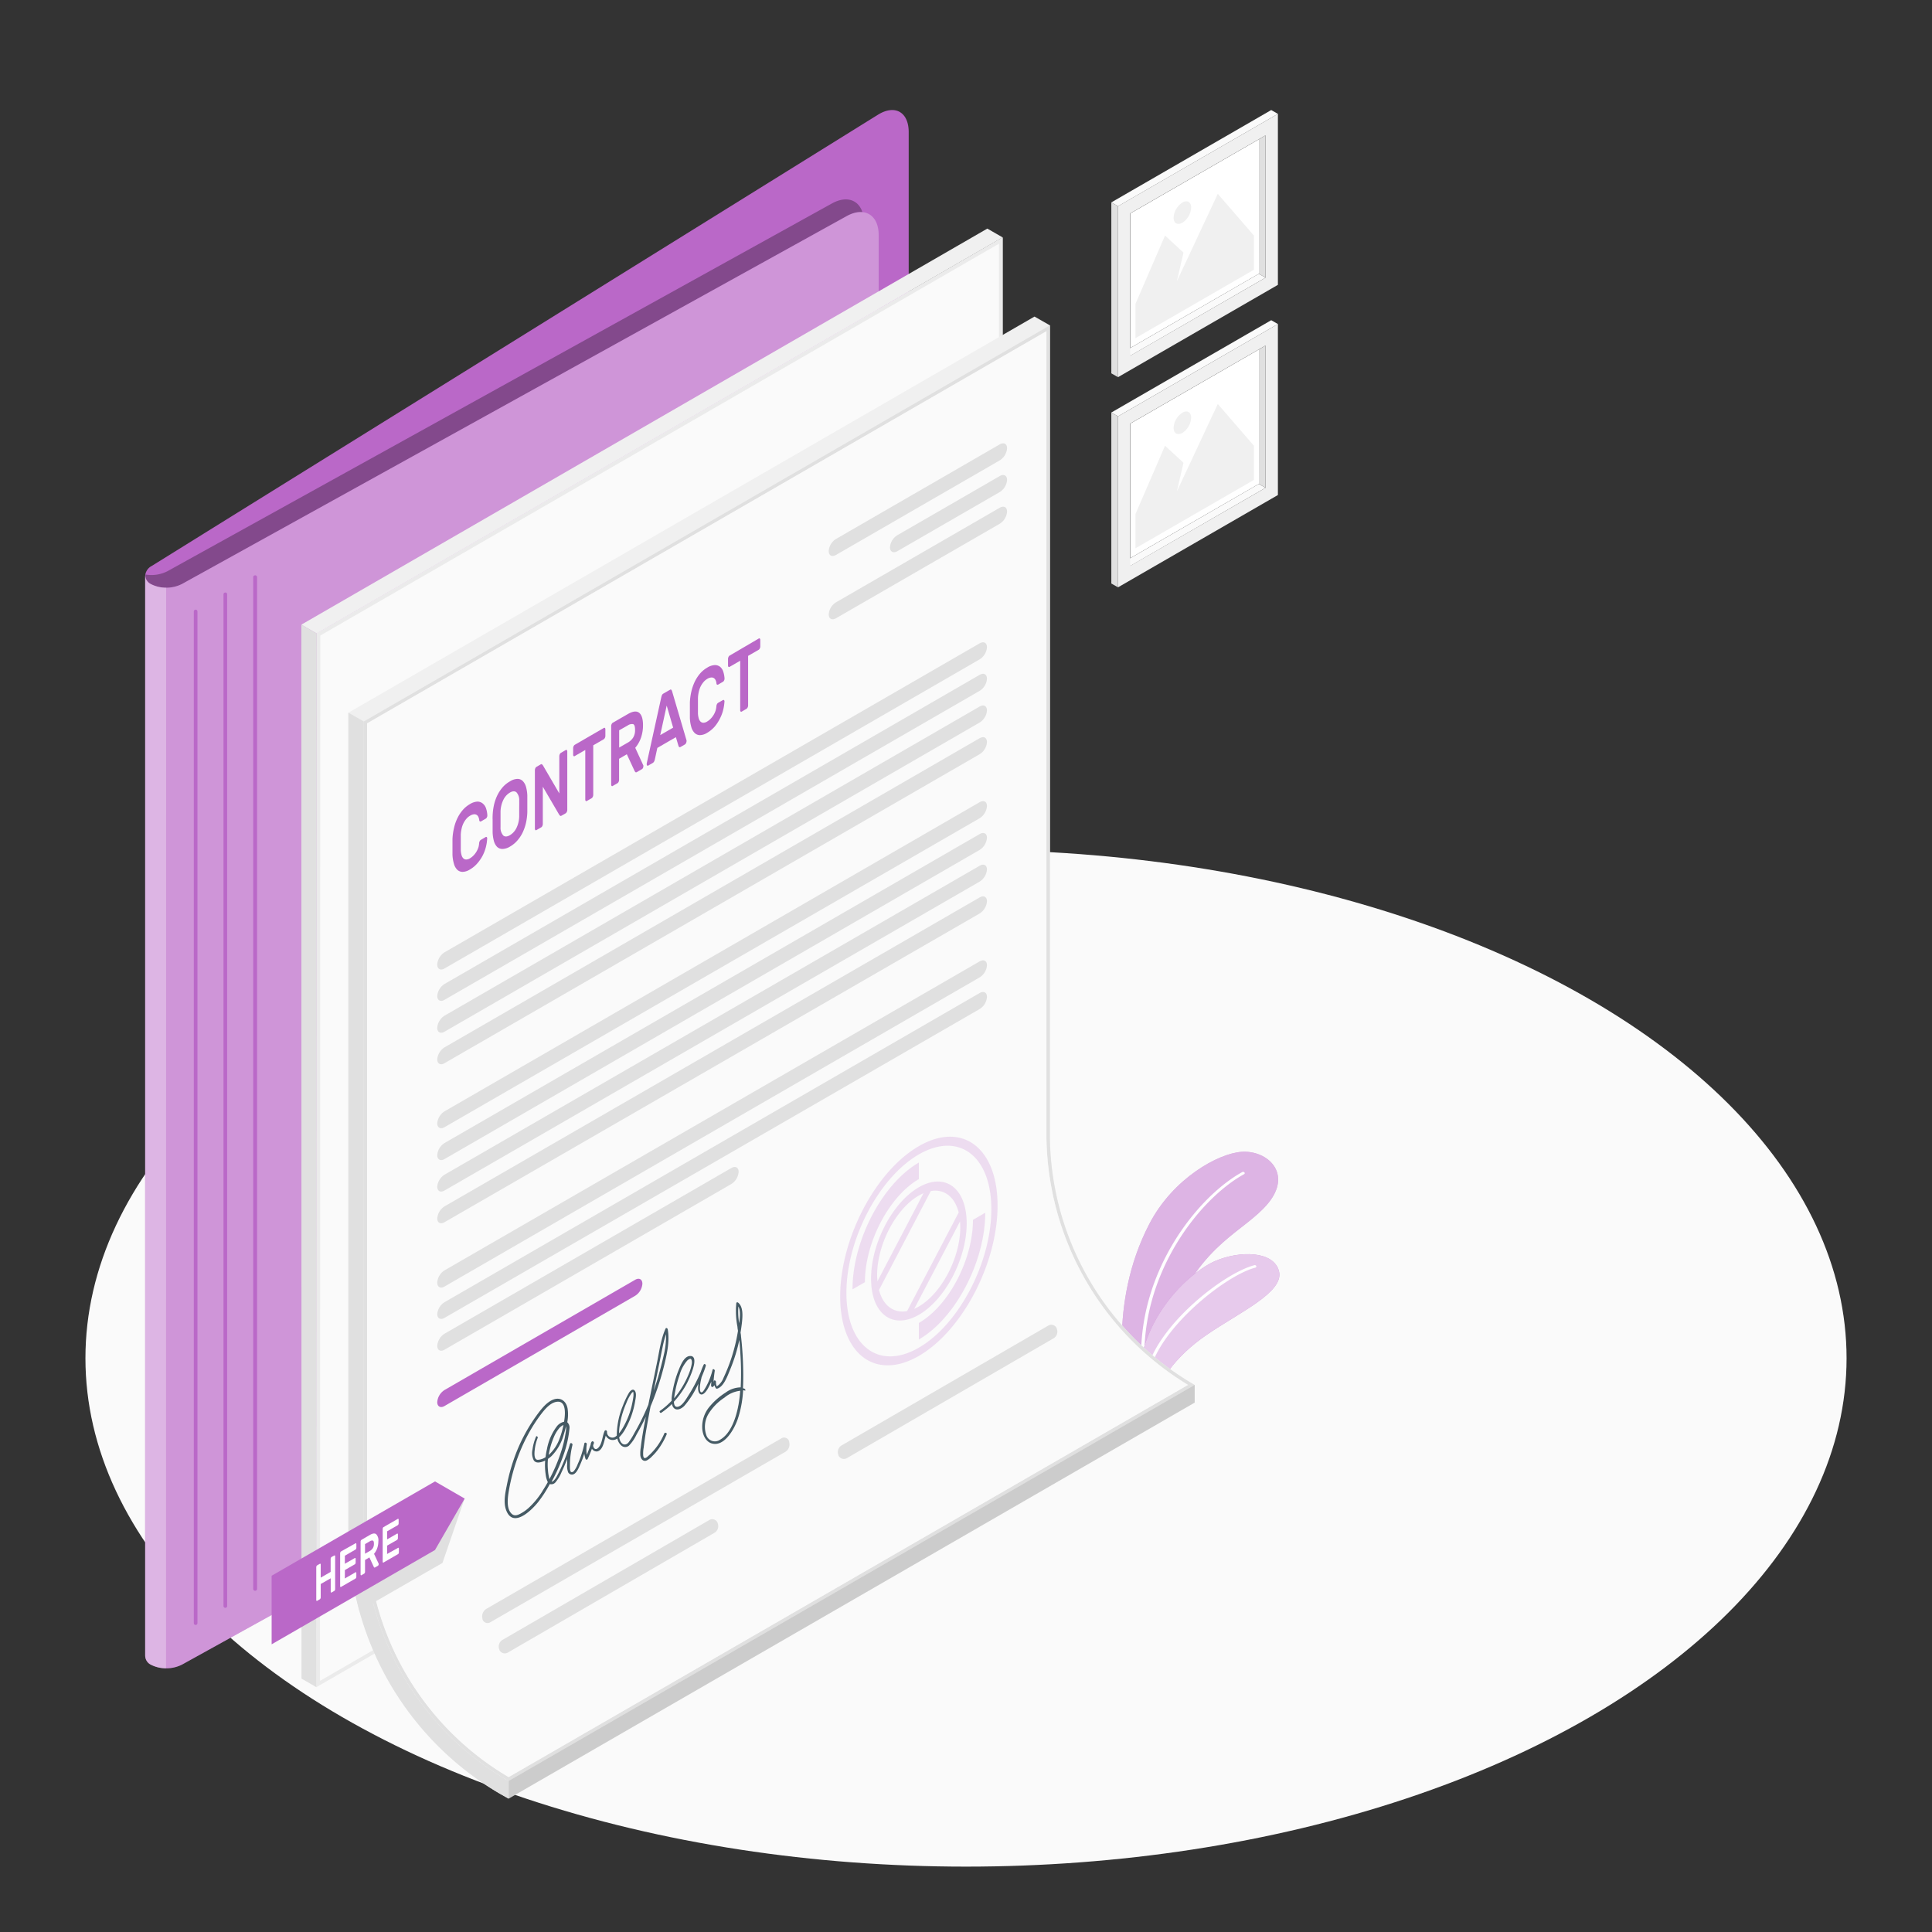 <svg xmlns="http://www.w3.org/2000/svg" viewBox="0 0 500 500"><rect x="0" y="0" width="500" height="500" fill="#333333" stroke="none"/><g id="freepik--Floor--inject-162"><ellipse id="freepik--floor--inject-162" cx="250" cy="351.51" rx="227.89" ry="131.57" style="fill:#fafafa"></ellipse></g><g id="freepik--Pictures--inject-162"><g id="freepik--Picture--inject-162"><g id="freepik--Frame--inject-162"><polygon points="290.85 91.03 292.55 92.05 327.51 71.86 325.8 70.85 290.85 91.03" style="fill:#fafafa"></polygon><polygon points="325.8 70.85 292.55 90.04 292.55 55.22 325.81 36.04 325.8 70.85" style="fill:#fff"></polygon><path d="M330.72,29.47,289.34,53.36V97.61l41.38-23.89Zm-3.21,42.39-35,20.19V55.22l35-20.18Z" style="fill:#f0f0f0"></path><polygon points="327.51 71.86 325.8 70.85 325.81 36.04 327.51 35.04 327.51 71.86" style="fill:#e0e0e0"></polygon><polygon points="330.72 29.47 328.99 28.48 287.61 52.38 289.34 53.37 330.72 29.47" style="fill:#fafafa"></polygon><polygon points="287.61 52.38 289.34 53.37 289.34 97.61 287.61 96.62 287.61 52.38" style="fill:#e0e0e0"></polygon></g><g id="freepik--Land--inject-162"><polygon points="324.51 69.81 293.85 87.51 293.85 78.66 301.51 60.96 306.29 65.38 304.57 72.8 315.16 50.16 324.51 60.96 324.51 69.81" style="fill:#f0f0f0"></polygon><path d="M306,52.41a5,5,0,0,0-2.27,3.93c0,1.44,1,2,2.27,1.31a5,5,0,0,0,2.27-3.93C308.27,52.27,307.25,51.69,306,52.41Z" style="fill:#f0f0f0"></path></g></g><g id="freepik--picture--inject-162"><g id="freepik--frame--inject-162"><polygon points="290.85 145.42 292.55 146.44 327.51 126.25 325.8 125.24 290.85 145.42" style="fill:#fafafa"></polygon><polygon points="325.8 125.24 292.55 144.43 292.55 109.61 325.81 90.43 325.8 125.24" style="fill:#fff"></polygon><path d="M330.72,83.86l-41.38,23.89V152l41.38-23.89Zm-3.21,42.39-35,20.18V109.61l35-20.18Z" style="fill:#f0f0f0"></path><polygon points="327.51 126.25 325.8 125.24 325.81 90.43 327.51 89.43 327.51 126.25" style="fill:#e0e0e0"></polygon><polygon points="330.72 83.86 328.99 82.87 287.61 106.76 289.34 107.75 330.72 83.86" style="fill:#fafafa"></polygon><polygon points="287.61 106.76 289.34 107.75 289.34 152 287.61 151.01 287.61 106.76" style="fill:#e0e0e0"></polygon></g><g id="freepik--land--inject-162"><polygon points="324.51 124.2 293.85 141.9 293.85 133.05 301.51 115.35 306.29 119.77 304.57 127.19 315.16 104.55 324.51 115.35 324.51 124.2" style="fill:#f0f0f0"></polygon><path d="M306,106.8a5,5,0,0,0-2.27,3.93c0,1.44,1,2,2.27,1.31a5,5,0,0,0,2.27-3.93C308.27,106.66,307.25,106.08,306,106.8Z" style="fill:#f0f0f0"></path></g></g></g><g id="freepik--Plant--inject-162"><g id="freepik--Plants--inject-162"><path d="M291.46,359.53s-5-21.66,6-42.8c6.15-11.81,17.84-18.22,23.86-18.64,6.75-.46,13.26,5.64,6.82,13.38-6.13,7.36-17.25,10.19-24.87,29.54-5,12.76-4.95,22.31-4.95,22.31Z" style="fill:#BA68C8"></path><path d="M291.46,359.53s-5-21.66,6-42.8c6.15-11.81,17.84-18.22,23.86-18.64,6.75-.46,13.26,5.64,6.82,13.38-6.13,7.36-17.25,10.19-24.87,29.54-5,12.76-4.95,22.31-4.95,22.31Z" style="fill:#fff;opacity:0.5"></path><path d="M295.85,354.1a.38.38,0,0,0,.4-.36c-1.42-23.86,14.17-43.51,25.69-49.85a.29.29,0,0,0,.12-.46.48.48,0,0,0-.58-.09c-11.69,6.43-27.51,26.33-26.07,50.45A.37.37,0,0,0,295.85,354.1Z" style="fill:#fff"></path><path d="M298.29,363.32c1.34-5.46,5.53-12.06,14-17.87s20-11,18.73-16.38-10.17-5.47-16.57-2.7-21.22,15.51-19.75,35Z" style="fill:#BA68C8"></path><path d="M298.29,363.32c1.34-5.46,5.53-12.06,14-17.87s20-11,18.73-16.38-10.17-5.47-16.57-2.7-21.22,15.51-19.75,35Z" style="fill:#fff;opacity:0.65"></path><path d="M297,356.11a.42.42,0,0,0,.4-.3c1.93-11.55,19.59-25.69,27.45-27.74a.33.33,0,0,0,.28-.42.42.42,0,0,0-.52-.21c-8.24,2.15-26,16.29-28,28.3,0,.18.14.35.37.37Z" style="fill:#fff"></path></g></g><g id="freepik--Folder--inject-162"><g id="freepik--folder--inject-162"><path d="M37.58,428.63a3.11,3.11,0,0,1,1.7-2.5l168.94-106.2V164.51l20.95-25.92a31.18,31.18,0,0,0,6-16.82V34.19c0-5.23-3.6-7.23-8-4.47L39.28,146.46a3.11,3.11,0,0,0-1.7,2.5Z" style="fill:#BA68C8"></path><path d="M223.57,57.54c0-5.23-3.71-7.41-8.28-4.88l-172,95.19a9.15,9.15,0,0,1-5.62.84,2.51,2.51,0,0,0,0,.27v279.4h0a3.23,3.23,0,0,1,1.66-2.23l168.94-106.2V164.51l15.35-19Z" style="opacity:0.3"></path><path d="M39.12,430.86a9,9,0,0,0,8-.07l172-95.19c4.58-2.53,8.28-8.82,8.28-14V60.81c0-5.22-3.7-7.41-8.28-4.88l-172,95.19a9,9,0,0,1-8,.08A2.67,2.67,0,0,1,37.58,149V428.63A2.65,2.65,0,0,0,39.12,430.86Z" style="fill:#BA68C8"></path><path d="M39.12,430.86a9,9,0,0,0,8-.07l172-95.19c4.58-2.53,8.28-8.82,8.28-14V60.81c0-5.22-3.7-7.41-8.28-4.88l-172,95.19a9,9,0,0,1-8,.08A2.67,2.67,0,0,1,37.58,149V428.63A2.65,2.65,0,0,0,39.12,430.86Z" style="fill:#fff;opacity:0.3"></path><path d="M43,152.09a7.88,7.88,0,0,1-3.85-.89A2.67,2.67,0,0,1,37.58,149V428.63a2.65,2.65,0,0,0,1.54,2.23,7.88,7.88,0,0,0,3.85.9Z" style="fill:#fff;opacity:0.3"></path><path d="M66,148.9a.47.47,0,0,0-.47.48V411.19a.48.48,0,0,0,1,0V149.38A.47.47,0,0,0,66,148.9Zm-15.37,8.88a.47.47,0,0,0-.47.47V420.07a.47.47,0,1,0,.94,0V158.25A.47.47,0,0,0,50.65,157.78Zm7.69-4.44a.48.48,0,0,0-.48.47V415.63a.48.48,0,0,0,.48.47.47.47,0,0,0,.47-.47V153.81A.47.47,0,0,0,58.34,153.34Z" style="fill:#BA68C8"></path></g></g><g id="freepik--Contract--inject-162"><g id="freepik--Sheet--inject-162"><polygon points="81.94 163.94 77.99 161.66 255.52 59.16 259.48 61.44 81.94 163.94" style="fill:#f0f0f0"></polygon><polygon points="259.48 61.44 259.48 334.1 81.87 436.64 81.94 163.94 259.48 61.44" style="fill:#fafafa"></polygon><path d="M258.53,63.07V333.56L82.82,435l.07-270.52L258.53,63.07m1-1.63L81.94,163.94l-.07,272.7L259.48,334.1V61.44Z" style="fill:#ebebeb"></path><polygon points="81.94 163.94 81.87 436.64 78.03 434.42 77.99 161.66 81.87 163.89 81.94 163.94" style="fill:#e0e0e0"></polygon></g><g id="freepik--contract--inject-162"><g id="freepik--sheet--inject-162"><path d="M309.18,358.42V363L131.64,465.48l-2-1.13A79.15,79.15,0,0,1,90.2,396V184.43L267.73,81.93l4,2.28V293.49A75,75,0,0,0,309.18,358.42Z" style="fill:#f0f0f0"></path><path d="M271.69,293.49V84.21L94.16,186.71V396a75,75,0,0,0,37.48,64.93l177.54-102.5A75,75,0,0,1,271.69,293.49ZM95,396V187.21L270.81,85.72V293.49a76.06,76.06,0,0,0,36.64,64.92L131.64,459.91A74.32,74.32,0,0,1,95,396Z" style="fill:#e0e0e0"></path><path d="M307.45,358.41,131.64,459.91A74.32,74.32,0,0,1,95,396V187.21L270.81,85.72V293.49A76.06,76.06,0,0,0,307.45,358.41Z" style="fill:#fafafa"></path><path d="M94.15,396V186.71l-4-2.28V396a79.15,79.15,0,0,0,39.46,68.36l2,1.13v-4.56A75,75,0,0,1,94.15,396Z" style="fill:#e0e0e0"></path><polygon points="131.64 460.92 131.64 465.48 309.19 362.99 309.19 358.42 131.64 460.92" style="opacity:0.15"></polygon></g><g id="freepik--Text--inject-162"><path d="M216.37,139.47,258.74,115c1-.6,1.89-.17,1.89,1a4.06,4.06,0,0,1-1.89,3.14l-42.37,24.47c-1.05.6-1.9.17-1.9-1A4,4,0,0,1,216.37,139.47Z" style="fill:#e0e0e0"></path><path d="M216.37,155.87l42.37-24.47c1-.6,1.89-.17,1.89,1a4.06,4.06,0,0,1-1.89,3.14L216.37,160c-1.05.6-1.9.17-1.9-1A4,4,0,0,1,216.37,155.87Z" style="fill:#e0e0e0"></path><path d="M232.23,138.51l26.51-15.31c1-.6,1.89-.17,1.89,1a4.06,4.06,0,0,1-1.89,3.14l-26.51,15.31c-1,.6-1.9.17-1.9-1A4,4,0,0,1,232.23,138.51Z" style="fill:#e0e0e0"></path></g><g id="freepik--text--inject-162"><path d="M115.05,246.45,253.53,166.5c1.05-.6,1.89-.17,1.89,1a4,4,0,0,1-1.89,3.14l-138.48,80c-1,.61-1.89.18-1.89-1A4.08,4.08,0,0,1,115.05,246.45Z" style="fill:#e0e0e0"></path><path d="M115.05,254.65l138.48-80c1.05-.6,1.89-.17,1.89,1a4,4,0,0,1-1.89,3.14L115.05,258.75c-1,.61-1.89.18-1.89-1A4.08,4.08,0,0,1,115.05,254.65Z" style="fill:#e0e0e0"></path><path d="M115.05,262.85l138.48-80c1.05-.6,1.89-.17,1.89,1a4,4,0,0,1-1.89,3.14L115.05,267c-1,.61-1.89.18-1.89-1A4.08,4.08,0,0,1,115.05,262.85Z" style="fill:#e0e0e0"></path><path d="M115.05,271.05l138.48-80c1.05-.6,1.89-.17,1.89,1a4,4,0,0,1-1.89,3.14L115.05,275.15c-1,.61-1.89.18-1.89-1A4.06,4.06,0,0,1,115.05,271.05Z" style="fill:#e0e0e0"></path></g><g id="freepik--text--inject-162"><path d="M115.05,287.61l138.48-80c1.05-.61,1.89-.18,1.89,1a4.05,4.05,0,0,1-1.89,3.15L115.05,291.71c-1,.6-1.89.17-1.89-1A4.06,4.06,0,0,1,115.05,287.61Z" style="fill:#e0e0e0"></path><path d="M115.05,295.81l138.48-79.95c1.05-.61,1.89-.18,1.89.95a4.05,4.05,0,0,1-1.89,3.15l-138.48,80c-1,.6-1.89.17-1.89-1A4.06,4.06,0,0,1,115.05,295.81Z" style="fill:#e0e0e0"></path><path d="M115.05,304l138.48-79.94c1.05-.61,1.89-.18,1.89.95a4.05,4.05,0,0,1-1.89,3.15L115.05,308.1c-1,.61-1.89.18-1.89-1A4.1,4.1,0,0,1,115.05,304Z" style="fill:#e0e0e0"></path><path d="M115.05,312.2l138.48-79.94c1.05-.61,1.89-.18,1.89,1a4.05,4.05,0,0,1-1.89,3.15L115.05,316.3c-1,.61-1.89.18-1.89-.95A4.1,4.1,0,0,1,115.05,312.2Z" style="fill:#e0e0e0"></path></g><path d="M115.05,328.76l138.48-79.95c1.05-.6,1.89-.18,1.89,1a4,4,0,0,1-1.89,3.14l-138.48,80c-1,.6-1.89.17-1.89-1A4.06,4.06,0,0,1,115.05,328.76Z" style="fill:#e0e0e0"></path><path d="M115.05,337,253.53,257c1.05-.6,1.89-.18,1.89,1a4,4,0,0,1-1.89,3.14L115.05,341.06c-1,.6-1.89.17-1.89-1A4.06,4.06,0,0,1,115.05,337Z" style="fill:#e0e0e0"></path><path d="M115.05,345.16l74.22-42.88c1-.6,1.89-.17,1.89,1a4.06,4.06,0,0,1-1.89,3.14l-74.22,42.88c-1,.6-1.89.17-1.89-1A4.06,4.06,0,0,1,115.05,345.16Z" style="fill:#e0e0e0"></path><path d="M115.05,359.73l49.31-28.51c1-.6,1.89-.18,1.89,1a4,4,0,0,1-1.89,3.14l-49.31,28.51c-1,.6-1.89.17-1.89-1A4.06,4.06,0,0,1,115.05,359.73Z" style="fill:#BA68C8"></path><path d="M124,218.22a1.27,1.27,0,0,1,.16-.55.78.78,0,0,1,.28-.31l1.23-.72a.25.25,0,0,1,.3,0,.47.47,0,0,1,.11.39,11,11,0,0,1-.31,2.1,10.66,10.66,0,0,1-.81,2.2,10.21,10.21,0,0,1-1.39,2.06,7.48,7.48,0,0,1-2,1.66,3.7,3.7,0,0,1-1.85.59,2,2,0,0,1-1.37-.54,3.4,3.4,0,0,1-.87-1.55,9.34,9.34,0,0,1-.38-2.38q0-.87,0-2t0-2a15.33,15.33,0,0,1,.38-2.81,11.52,11.52,0,0,1,.87-2.56,9.51,9.51,0,0,1,1.37-2.12,7,7,0,0,1,1.85-1.55,4.21,4.21,0,0,1,2-.68A2.2,2.2,0,0,1,125,208a2.74,2.74,0,0,1,.81,1.27,6.61,6.61,0,0,1,.31,1.73,1,1,0,0,1-.11.52.82.82,0,0,1-.3.35l-1.23.71a.28.28,0,0,1-.29,0,.41.41,0,0,1-.16-.36,2.61,2.61,0,0,0-.22-.79,1.27,1.27,0,0,0-.45-.54,1.22,1.22,0,0,0-.73-.15,2.51,2.51,0,0,0-1,.38,3.73,3.73,0,0,0-1,.87,5.33,5.33,0,0,0-.74,1.18,6,6,0,0,0-.45,1.39,8.33,8.33,0,0,0-.19,1.48c0,.61,0,1.27,0,2s0,1.37,0,1.95a5.23,5.23,0,0,0,.19,1.28,1.86,1.86,0,0,0,.45.85,1.1,1.1,0,0,0,.74.32,1.93,1.93,0,0,0,1-.31,4.71,4.71,0,0,0,1-.82,5.21,5.21,0,0,0,.73-1,5.28,5.28,0,0,0,.47-1.07A5.1,5.1,0,0,0,124,218.22Z" style="fill:#BA68C8"></path><path d="M127.49,211.12a16,16,0,0,1,.32-2.66,11.94,11.94,0,0,1,.83-2.49,9.75,9.75,0,0,1,1.37-2.14,7.12,7.12,0,0,1,2-1.63,3.72,3.72,0,0,1,1.93-.62,1.91,1.91,0,0,1,1.36.56,3.51,3.51,0,0,1,.84,1.53,9.48,9.48,0,0,1,.33,2.29c0,.29,0,.61,0,1s0,.73,0,1.11,0,.75,0,1.11,0,.7,0,1a15,15,0,0,1-.32,2.66,11.94,11.94,0,0,1-.83,2.49,9.11,9.11,0,0,1-1.38,2.14,7.3,7.3,0,0,1-1.93,1.61,3.93,3.93,0,0,1-2,.63,2,2,0,0,1-1.37-.55,3.53,3.53,0,0,1-.83-1.54,10,10,0,0,1-.32-2.28c0-.29,0-.61,0-1v-2.22C127.47,211.76,127.48,211.42,127.49,211.12Zm6.88-3.86a3,3,0,0,0-.7-2.2c-.44-.37-1-.35-1.71.06a4.37,4.37,0,0,0-1.71,1.92,7.25,7.25,0,0,0-.71,3c0,.61,0,1.27,0,2s0,1.38,0,2a3,3,0,0,0,.71,2.19c.43.36,1,.33,1.71-.08a4.43,4.43,0,0,0,1.71-1.9,7.13,7.13,0,0,0,.7-3c0-.61,0-1.27,0-2S134.39,207.84,134.37,207.26Z" style="fill:#BA68C8"></path><path d="M145.33,211.09c-.17.1-.3.11-.39,0l-.2-.21-4.26-7.28v9.64a1.27,1.27,0,0,1-.12.52.75.75,0,0,1-.29.35l-1.23.71a.22.22,0,0,1-.29,0,.51.51,0,0,1-.12-.38V199.33a1.23,1.23,0,0,1,.12-.52.75.75,0,0,1,.29-.35l1.07-.62c.17-.1.3-.1.39,0l.2.22,4.25,7.28v-9.64a1.21,1.21,0,0,1,.13-.52.69.69,0,0,1,.29-.35l1.23-.71a.2.2,0,0,1,.28,0,.45.45,0,0,1,.13.37v15.12a1.07,1.07,0,0,1-.13.51.77.77,0,0,1-.28.36Z" style="fill:#BA68C8"></path><path d="M156.26,188.4a.22.22,0,0,1,.29,0,.5.5,0,0,1,.12.37v1.67a1.19,1.19,0,0,1-.12.51.84.84,0,0,1-.29.36l-2.73,1.58v12.82a1.14,1.14,0,0,1-.13.52.74.74,0,0,1-.29.35l-1.23.71a.21.21,0,0,1-.28,0,.47.47,0,0,1-.13-.38V194.09l-2.73,1.58a.22.22,0,0,1-.29,0,.51.51,0,0,1-.12-.38v-1.66a1.19,1.19,0,0,1,.12-.51.84.84,0,0,1,.29-.36Z" style="fill:#BA68C8"></path><path d="M162.52,184.78c1.27-.73,2.23-.83,2.89-.31s1,1.6,1,3.2a9.91,9.91,0,0,1-.51,3.21,8,8,0,0,1-1.5,2.65l2.1,4.57a.68.68,0,0,1,0,.23,1,1,0,0,1-.1.42.65.65,0,0,1-.24.29l-1.29.75q-.3.18-.45,0a.8.8,0,0,1-.2-.29l-2-4.3-2,1.17v5.45a1.27,1.27,0,0,1-.12.52.75.75,0,0,1-.29.35l-1.23.71a.21.21,0,0,1-.29,0,.5.5,0,0,1-.12-.37V187.92a1.23,1.23,0,0,1,.12-.52.75.75,0,0,1,.29-.35Zm-2.28,8.69,2.21-1.27a3.93,3.93,0,0,0,1.38-1.27,3.61,3.61,0,0,0,.52-2.07c0-.88-.17-1.36-.52-1.46a1.9,1.9,0,0,0-1.38.35L160.24,189Z" style="fill:#BA68C8"></path><path d="M173.38,178.52c.16-.1.28-.1.36,0a1.21,1.21,0,0,1,.22.47l3.72,12.64a.63.63,0,0,1,0,.16,1.2,1.2,0,0,1-.13.51.77.77,0,0,1-.29.36l-1.09.63c-.2.11-.35.13-.43,0a.64.64,0,0,1-.16-.29l-.66-2.22-4.8,2.78-.65,3a2.33,2.33,0,0,1-.17.48,1,1,0,0,1-.43.45l-1.09.63a.21.21,0,0,1-.29,0,.5.5,0,0,1-.12-.37,1,1,0,0,1,0-.18l3.73-16.94a3.52,3.52,0,0,1,.21-.72.87.87,0,0,1,.37-.41Zm.83,9.79-1.67-5.71-1.67,7.64Z" style="fill:#BA68C8"></path><path d="M185.4,182.76a1.54,1.54,0,0,1,.16-.55.86.86,0,0,1,.28-.31l1.23-.71a.25.25,0,0,1,.3,0,.47.47,0,0,1,.12.39,11.91,11.91,0,0,1-.32,2.1,9.74,9.74,0,0,1-.81,2.2A10.66,10.66,0,0,1,185,188a7.88,7.88,0,0,1-2,1.66,3.7,3.7,0,0,1-1.85.59,2,2,0,0,1-1.37-.55,3.49,3.49,0,0,1-.87-1.54,9.51,9.51,0,0,1-.37-2.38c0-.59,0-1.23,0-1.95s0-1.38,0-2a15.44,15.44,0,0,1,.37-2.81,12.76,12.76,0,0,1,.87-2.55,10,10,0,0,1,1.37-2.13,7.17,7.17,0,0,1,1.85-1.54,4.1,4.1,0,0,1,2-.68,2.18,2.18,0,0,1,1.38.46,2.7,2.7,0,0,1,.81,1.28,6.89,6.89,0,0,1,.32,1.73,1.07,1.07,0,0,1-.12.52.78.78,0,0,1-.3.34l-1.23.72a.3.3,0,0,1-.29,0c-.09,0-.14-.17-.16-.36a2.2,2.2,0,0,0-.22-.79,1.24,1.24,0,0,0-.45-.53,1.09,1.09,0,0,0-.73-.15,2.47,2.47,0,0,0-1,.37,3.92,3.92,0,0,0-1,.88,5.65,5.65,0,0,0-.74,1.17,6.66,6.66,0,0,0-.45,1.39,8.44,8.44,0,0,0-.19,1.49c0,.6,0,1.27,0,2s0,1.37,0,1.95a5.16,5.16,0,0,0,.19,1.28,1.9,1.9,0,0,0,.45.85,1.13,1.13,0,0,0,.74.33,1.93,1.93,0,0,0,1-.32,4.43,4.43,0,0,0,1-.82,5.28,5.28,0,0,0,1.2-2.06A5.19,5.19,0,0,0,185.4,182.76Z" style="fill:#BA68C8"></path><path d="M196.35,165.26a.2.2,0,0,1,.28,0,.46.46,0,0,1,.13.37v1.66a1.08,1.08,0,0,1-.13.52.74.74,0,0,1-.28.35l-2.74,1.58v12.83a1.19,1.19,0,0,1-.12.51.84.84,0,0,1-.29.36l-1.23.71a.24.24,0,0,1-.29,0,.52.52,0,0,1-.12-.38V171l-2.74,1.58a.24.24,0,0,1-.29,0,.52.52,0,0,1-.12-.38v-1.66a1.19,1.19,0,0,1,.12-.51.78.78,0,0,1,.29-.36Z" style="fill:#BA68C8"></path><path d="M237.8,305.15v-4.28c-9.46,5.47-17.17,20.19-17.17,32.81l3.21-1.85C223.84,321.56,230.11,309.6,237.8,305.15Zm12.38,11.47c0-9.1-5.55-13.3-12.38-9.36s-12.37,14.55-12.37,23.65,5.55,13.3,12.37,9.36S250.18,325.72,250.18,316.62ZM227,330c0-7.91,4.83-17.15,10.77-20.58.42-.24.83-.43,1.23-.61l-11.92,22.79C227.06,331.07,227,330.54,227,330Zm.46,3.89,13.43-25.65c3.47-.6,6.2,1.49,7.22,5.55l-13.36,25.52C231.3,339.94,228.54,337.89,227.49,333.87Zm21-17.8c0,.47.06,1,.06,1.48,0,7.92-4.84,17.15-10.78,20.58a10.89,10.89,0,0,1-1.13.57ZM237.8,296.62c-11.22,6.48-20.36,23.93-20.36,38.9s9.14,21.88,20.36,15.39S258.17,327,258.17,312,249,290.14,237.8,296.62Zm0,52.15c-10.34,6-18.75-.39-18.75-14.18s8.41-29.86,18.75-35.83,18.76.39,18.76,14.18S248.15,342.8,237.8,348.77Zm14-33.07c0,10.27-6.27,22.24-14,26.68v4.28c9.47-5.47,17.18-20.18,17.18-32.81Z" style="fill:#BA68C8;opacity:0.2"></path><path d="M203.3,375.7l-76.37,44.12a1.37,1.37,0,0,1-2.07-.78l0-.13a2.3,2.3,0,0,1,1-2.54l76.37-44.13a1.34,1.34,0,0,1,2,.8l0,.13A2.24,2.24,0,0,1,203.3,375.7Z" style="fill:#e0e0e0"></path><path d="M184.93,396.67l-53.48,31a1.54,1.54,0,0,1-2.23-.72l0-.07a2,2,0,0,1,.84-2.49l53.49-31a1.49,1.49,0,0,1,2.18.74l0,.07A2,2,0,0,1,184.93,396.67Z" style="fill:#e0e0e0"></path><path d="M272.69,346.34l-53.48,31a1.53,1.53,0,0,1-2.23-.72l0-.07a2,2,0,0,1,.84-2.49l53.48-31a1.51,1.51,0,0,1,2.19.74l0,.07A2,2,0,0,1,272.69,346.34Z" style="fill:#e0e0e0"></path><path d="M171.91,371a16,16,0,0,1-4.29,5.94,1.5,1.5,0,0,1-.62.4c-.37.07-.49-.24-.54-.66a8.53,8.53,0,0,1,.13-2.08c.16-1.37.36-2.73.58-4.09q.56-3.28,1.2-6.55c.39-.92.76-1.85,1.11-2.8a72.74,72.74,0,0,0,2.55-8.39c.67-2.8,1.29-5.85.78-8.74-.05-.28-.42-.5-.56-.19-1.2,2.66-1.62,5.88-2.22,8.81l-2.1,10.2c-.05.23-.09.45-.14.68q-1,2.42-2.18,4.71-.69,1.35-1.44,2.64a17.51,17.51,0,0,1-1.5,2.41c-.77.92-1.77.63-2.23-.54a3.44,3.44,0,0,1-.2-.78,9.67,9.67,0,0,0,1.77-2.48,21.94,21.94,0,0,0,1.43-3.19,23.15,23.15,0,0,0,.93-3.62c.13-.81.43-2.05-.06-2.73s-1.19-.07-1.57.57a23.23,23.23,0,0,0-1.55,3.3,20.39,20.39,0,0,0-1.56,7.42,2.83,2.83,0,0,0,0,.29c-.08.06-.15.13-.24.19a1.39,1.39,0,0,1-2.29-1.17c0-.39-.47-.55-.63-.21-.54,1.2-.58,2.7-1.23,3.81-.3.5-.85,1.12-1.34.76a1.09,1.09,0,0,1-.39-.88c.06-.18.13-.35.18-.53.13-.38-.38-.65-.56-.39a1.41,1.41,0,0,0-.27.78c-.31.89-.64,1.77-1,2.62a8.74,8.74,0,0,1,0-2.75c.06-.36-.55-.6-.62-.21a26.28,26.28,0,0,1-1,3.58c-.21.59-.45,1.17-.71,1.74a6.68,6.68,0,0,1-1,1.83c-.2.2-.49.39-.74.24s-.29-.77-.3-1.16c0-.65,0-1.31.05-2a23.09,23.09,0,0,1,.61-3.81c.1-.43-.51-.71-.64-.28a45,45,0,0,1-2.15,5.83c-.41.91-.84,1.81-1.32,2.66-.22.4-.8,1.29-1.28,1.27.1-.18.19-.36.29-.53a45.55,45.55,0,0,0,2.77-6.33,28.14,28.14,0,0,0,1.55-6.8,1.91,1.91,0,0,0-.56-1.72,10.44,10.44,0,0,0,.08-3.56c-.39-2.09-1.94-2.86-3.46-2.38-1.82.57-3.26,2.4-4.52,4.13A43.56,43.56,0,0,0,133,377.59a49.76,49.76,0,0,0-1.77,6.47c-.42,2.08-1,4.6-.28,6.65,1.7,4.88,6.43.39,8.34-2a32.61,32.61,0,0,0,3-4.64,1.39,1.39,0,0,0,1.51-.5,9.84,9.84,0,0,0,1.53-2.58c.53-1.1,1-2.23,1.46-3.39,0,.43,0,.86,0,1.29a4.65,4.65,0,0,0,.25,2.15,1.1,1.1,0,0,0,1.07.58c1.07-.1,1.7-1.81,2.17-2.88a22,22,0,0,0,.93-2.54,8.44,8.44,0,0,0,.31,1.32.3.3,0,0,0,.56.08q.61-1.31,1.11-2.67a1.43,1.43,0,0,0,1.38.7c1.47-.36,1.73-2.45,2.2-4.09a2.22,2.22,0,0,0,.87.9,2,2,0,0,0,2.12-.15,3.4,3.4,0,0,0,.93,1.71,1.51,1.51,0,0,0,2.09.13,10.63,10.63,0,0,0,1.94-2.84c.62-1.08,1.22-2.19,1.79-3.32l.64-1.33c-.37,1.85-.71,3.71-1,5.58-.12.79-.23,1.58-.32,2.38a9.29,9.29,0,0,0-.12,2c.12,1.1.82,1.71,1.65,1.37a5,5,0,0,0,1.41-1.1,13.9,13.9,0,0,0,1.48-1.66,18.57,18.57,0,0,0,2.28-4C172.71,370.88,172.08,370.59,171.91,371Zm-1.39-17.62c.34-1.65.66-3.3,1-4.94a27.15,27.15,0,0,1,.84-3.16,20,20,0,0,1-.56,5.33c-.44,2-1,4.06-1.54,6-.34,1.11-.7,2.2-1.08,3.28C169.63,357.73,170.08,355.54,170.52,353.36Zm-30.17,32.58a20.9,20.9,0,0,1-3.61,4.35,10.61,10.61,0,0,1-2.08,1.44c-.72.38-1.51.66-2.19.06-1.31-1.15-1.16-3.53-.89-5.32a48.1,48.1,0,0,1,1.18-5.48,46.42,46.42,0,0,1,4.1-10.13,40.19,40.19,0,0,1,2.9-4.53c1.14-1.52,2.49-3.2,4.16-3.54,2.38-.48,2.53,2.33,2.06,5.14a3.22,3.22,0,0,0-1.87,1.19,14,14,0,0,0-2.56,5.9,18.08,18.08,0,0,0-.36,2.08,4.06,4.06,0,0,1-2,.68c-1.05,0-.9-1.75-.79-2.69a12,12,0,0,1,.76-3c.1-.24-.31-.59-.42-.34a12.88,12.88,0,0,0-.93,3.35,4.11,4.11,0,0,0,.35,2.85c.54.72,1.43.55,2.12.35a6.8,6.8,0,0,0,.81-.32,15.87,15.87,0,0,0,.15,3.71,6,6,0,0,0,.53,1.86C141.33,384.37,140.84,385.17,140.35,385.94Zm5.47-17.16a22.15,22.15,0,0,1-1.09,3.74,10.38,10.38,0,0,1-2.73,4,19.71,19.71,0,0,1,1.26-4.42,8.86,8.86,0,0,1,1.41-2.44,3.16,3.16,0,0,1,1-.82Zm-3.64,14c-.08-.29-.13-.63-.18-.86a12.22,12.22,0,0,1-.19-1.48,15.61,15.61,0,0,1,0-2.9v0a7.56,7.56,0,0,0,.91-.72,12.68,12.68,0,0,0,3.19-5.6c.21-.67.42-1.42.59-2.19,0,.06,0,.12,0,.21a4.23,4.23,0,0,1,0,.71,29.69,29.69,0,0,1-1.29,5.74A42.34,42.34,0,0,1,142.18,382.82ZM160.37,369a23.63,23.63,0,0,1,1.7-5.83,11.54,11.54,0,0,1,1.37-2.61c.05-.07.34-.38.43-.3s.06.31.06.37a3.48,3.48,0,0,1,0,.72q-.1.81-.27,1.62a20.63,20.63,0,0,1-2.22,6.11,11.4,11.4,0,0,1-1.23,1.87A13.7,13.7,0,0,1,160.37,369Zm32.22-9.65-.31-.07c.08-1.56.09-3.13.06-4.67-.05-3-.24-5.91-.57-8.83,0-.3-.07-.6-.12-.9.15-.9.28-1.8.38-2.71.18-1.77.3-4-1-5.05-.17-.14-.44-.13-.48.18a21.26,21.26,0,0,0,.31,6.12c0,.34.09.69.13,1a43.51,43.51,0,0,1-.9,4.29,43,43,0,0,1-1.74,5.32c-.34.86-.71,1.71-1.1,2.54a4.61,4.61,0,0,1-1.74,2.22,2.27,2.27,0,0,1-.21-1.12c0-.37-.48-.62-.58-.2a2.45,2.45,0,0,1-.08.29c.08-1,.19-2,.34-3,.05-.33-.48-.61-.57-.26a18.1,18.1,0,0,1-1.14,3.3,14.53,14.53,0,0,1-.86,1.61c-.18.3-.57,1-.9.92-.75-.1-.19-3,0-3.6,0-.18.09-.35.14-.53.38-.87.73-1.77,1-2.69.13-.36-.36-.69-.52-.36a14.58,14.58,0,0,0-.74,1.83,40.29,40.29,0,0,1-3.13,6c-.73,1.14-1.69,2.91-2.9,3.1-.7.1-.93-.52-.95-1.32a23,23,0,0,0,3.18-4.41c.65-1.18,3.83-7.69.89-7.41-1.28.12-2.08,1.79-2.64,3.12a27.22,27.22,0,0,0-1.6,5.12c-.17.84-.32,1.7-.41,2.56a6.33,6.33,0,0,0,0,.76,19.38,19.38,0,0,1-3.05,2.65c-.24.16.12.63.33.49a20,20,0,0,0,2.79-2.29,2.4,2.4,0,0,0,.21.64c.72,1.36,2.18.69,3-.16a22.37,22.37,0,0,0,3.14-4.75c.17-.32.34-.64.5-1-.14,1-.2,2.36.52,2.74s1.59-.82,2-1.59a15.69,15.69,0,0,0,.82-1.7c0,.35-.05.7-.06,1s.25.53.44.4a2,2,0,0,0,.44-.44,3,3,0,0,0,.32.74.37.37,0,0,0,.36.16c1.69-.5,2.6-3.07,3.35-4.89a44.61,44.61,0,0,0,2-6c.14-.57.28-1.15.4-1.73.12,1.25.22,2.5.28,3.75a73.49,73.49,0,0,1,.07,8.53,6.72,6.72,0,0,0-3.92,1.36,17.59,17.59,0,0,0-4.34,3.88,8.09,8.09,0,0,0-1.69,5.39c.12,1.85,1,3.44,2.43,3.87,3,.92,5.56-3,6.71-6.15a27.72,27.72,0,0,0,1.43-7.58,1.86,1.86,0,0,1,.33,0C193,360.13,193,359.48,192.59,359.38Zm-17.84.68a27.73,27.73,0,0,1,1.11-4.12,9.56,9.56,0,0,1,2-3.8c.19-.18.7-.57.93-.42s.31.74.25,1.18a10.81,10.81,0,0,1-.59,2.2,22.67,22.67,0,0,1-1.85,3.8,23.14,23.14,0,0,1-2.13,3C174.53,361.14,174.67,360.45,174.75,360.06Zm16.54-17.61a18.36,18.36,0,0,1-.2-4.31C191.7,339.23,191.49,341.05,191.29,342.45Zm-.18,21.16c-.63,3.49-2.05,7.48-4.73,9a2.33,2.33,0,0,1-3.55-1.07,6.55,6.55,0,0,1,.39-5.37,13.47,13.47,0,0,1,4.29-4.45,7.58,7.58,0,0,1,4.06-1.76A36.76,36.76,0,0,1,191.11,363.61Z" style="fill:#455a64"></path><path id="freepik--shadow--inject-162" d="M90.72,400.44A74.3,74.3,0,0,0,93,416.86l21.51-12.37,5.73-16.66-5.73-1.09Z" style="fill:#e0e0e0"></path></g></g><g id="freepik--Sticker--inject-162"><g id="freepik--sticker--inject-162"><polygon points="112.58 383.39 70.3 407.8 70.3 425.55 112.58 401.14 120.26 387.83 112.58 383.39" style="fill:#BA68C8"></polygon><path d="M86.51,402.57a.11.11,0,0,1,.16,0,.25.25,0,0,1,.07.21v8.47a.58.58,0,0,1-.07.28.37.37,0,0,1-.16.2l-.69.4a.12.12,0,0,1-.16,0,.25.25,0,0,1-.07-.21v-3.46L83,409.94v3.46a.59.59,0,0,1-.07.29.48.48,0,0,1-.16.2l-.69.4a.13.13,0,0,1-.16,0,.25.25,0,0,1-.07-.21V405.6a.62.62,0,0,1,.07-.29.42.42,0,0,1,.16-.2l.69-.4a.13.13,0,0,1,.16,0,.29.29,0,0,1,.07.22v3.36l2.57-1.48v-3.37a.65.65,0,0,1,.07-.29.47.47,0,0,1,.16-.2Z" style="fill:#fff"></path><path d="M92,406.91a.12.12,0,0,1,.16,0,.28.28,0,0,1,.06.2v.94a.71.71,0,0,1-.06.28.43.43,0,0,1-.16.2l-3.74,2.16a.12.12,0,0,1-.16,0,.25.25,0,0,1-.07-.21V402a.62.62,0,0,1,.07-.29.41.41,0,0,1,.16-.2L92,399.41a.12.12,0,0,1,.16,0,.29.29,0,0,1,.07.21v.93a.82.82,0,0,1-.07.29.45.45,0,0,1-.16.19l-2.75,1.59v2.08l2.56-1.47a.11.11,0,0,1,.16,0,.25.25,0,0,1,.07.21v.93a.65.65,0,0,1-.07.29.39.39,0,0,1-.16.19l-2.56,1.48v2.18Z" style="fill:#fff"></path><path d="M95.75,397.23c.71-.41,1.25-.47,1.62-.17a2.26,2.26,0,0,1,.55,1.79,5.57,5.57,0,0,1-.29,1.8,4.57,4.57,0,0,1-.83,1.48L98,404.69a.35.35,0,0,1,0,.13.53.53,0,0,1-.06.24.43.43,0,0,1-.13.16l-.73.42c-.11.06-.19.07-.25,0a.45.45,0,0,1-.11-.17l-1.12-2.41-1.13.66v3.05a.62.62,0,0,1-.07.29.42.42,0,0,1-.16.2l-.69.4a.12.12,0,0,1-.16,0,.24.24,0,0,1-.07-.2V399a.62.62,0,0,1,.07-.29.42.42,0,0,1,.16-.2Zm-1.28,4.87,1.24-.71a2.4,2.4,0,0,0,.77-.71,2.11,2.11,0,0,0,.29-1.17c0-.49-.1-.76-.29-.81a1,1,0,0,0-.77.19l-1.24.72Z" style="fill:#fff"></path><path d="M103,400.59a.12.12,0,0,1,.17,0,.29.29,0,0,1,.06.21v.93a.79.79,0,0,1-.06.29.4.4,0,0,1-.17.19l-3.73,2.16a.12.12,0,0,1-.17,0,.29.29,0,0,1-.06-.21v-8.47a.79.79,0,0,1,.06-.29.4.4,0,0,1,.17-.19l3.67-2.12a.12.12,0,0,1,.16,0,.29.29,0,0,1,.07.21v.93a.77.77,0,0,1-.07.29.56.56,0,0,1-.16.2l-2.75,1.58v2.09l2.56-1.48a.12.12,0,0,1,.16,0,.27.27,0,0,1,.07.21v.93a.62.62,0,0,1-.07.29.56.56,0,0,1-.16.2L100.18,400v2.17Z" style="fill:#fff"></path></g></g></svg>
